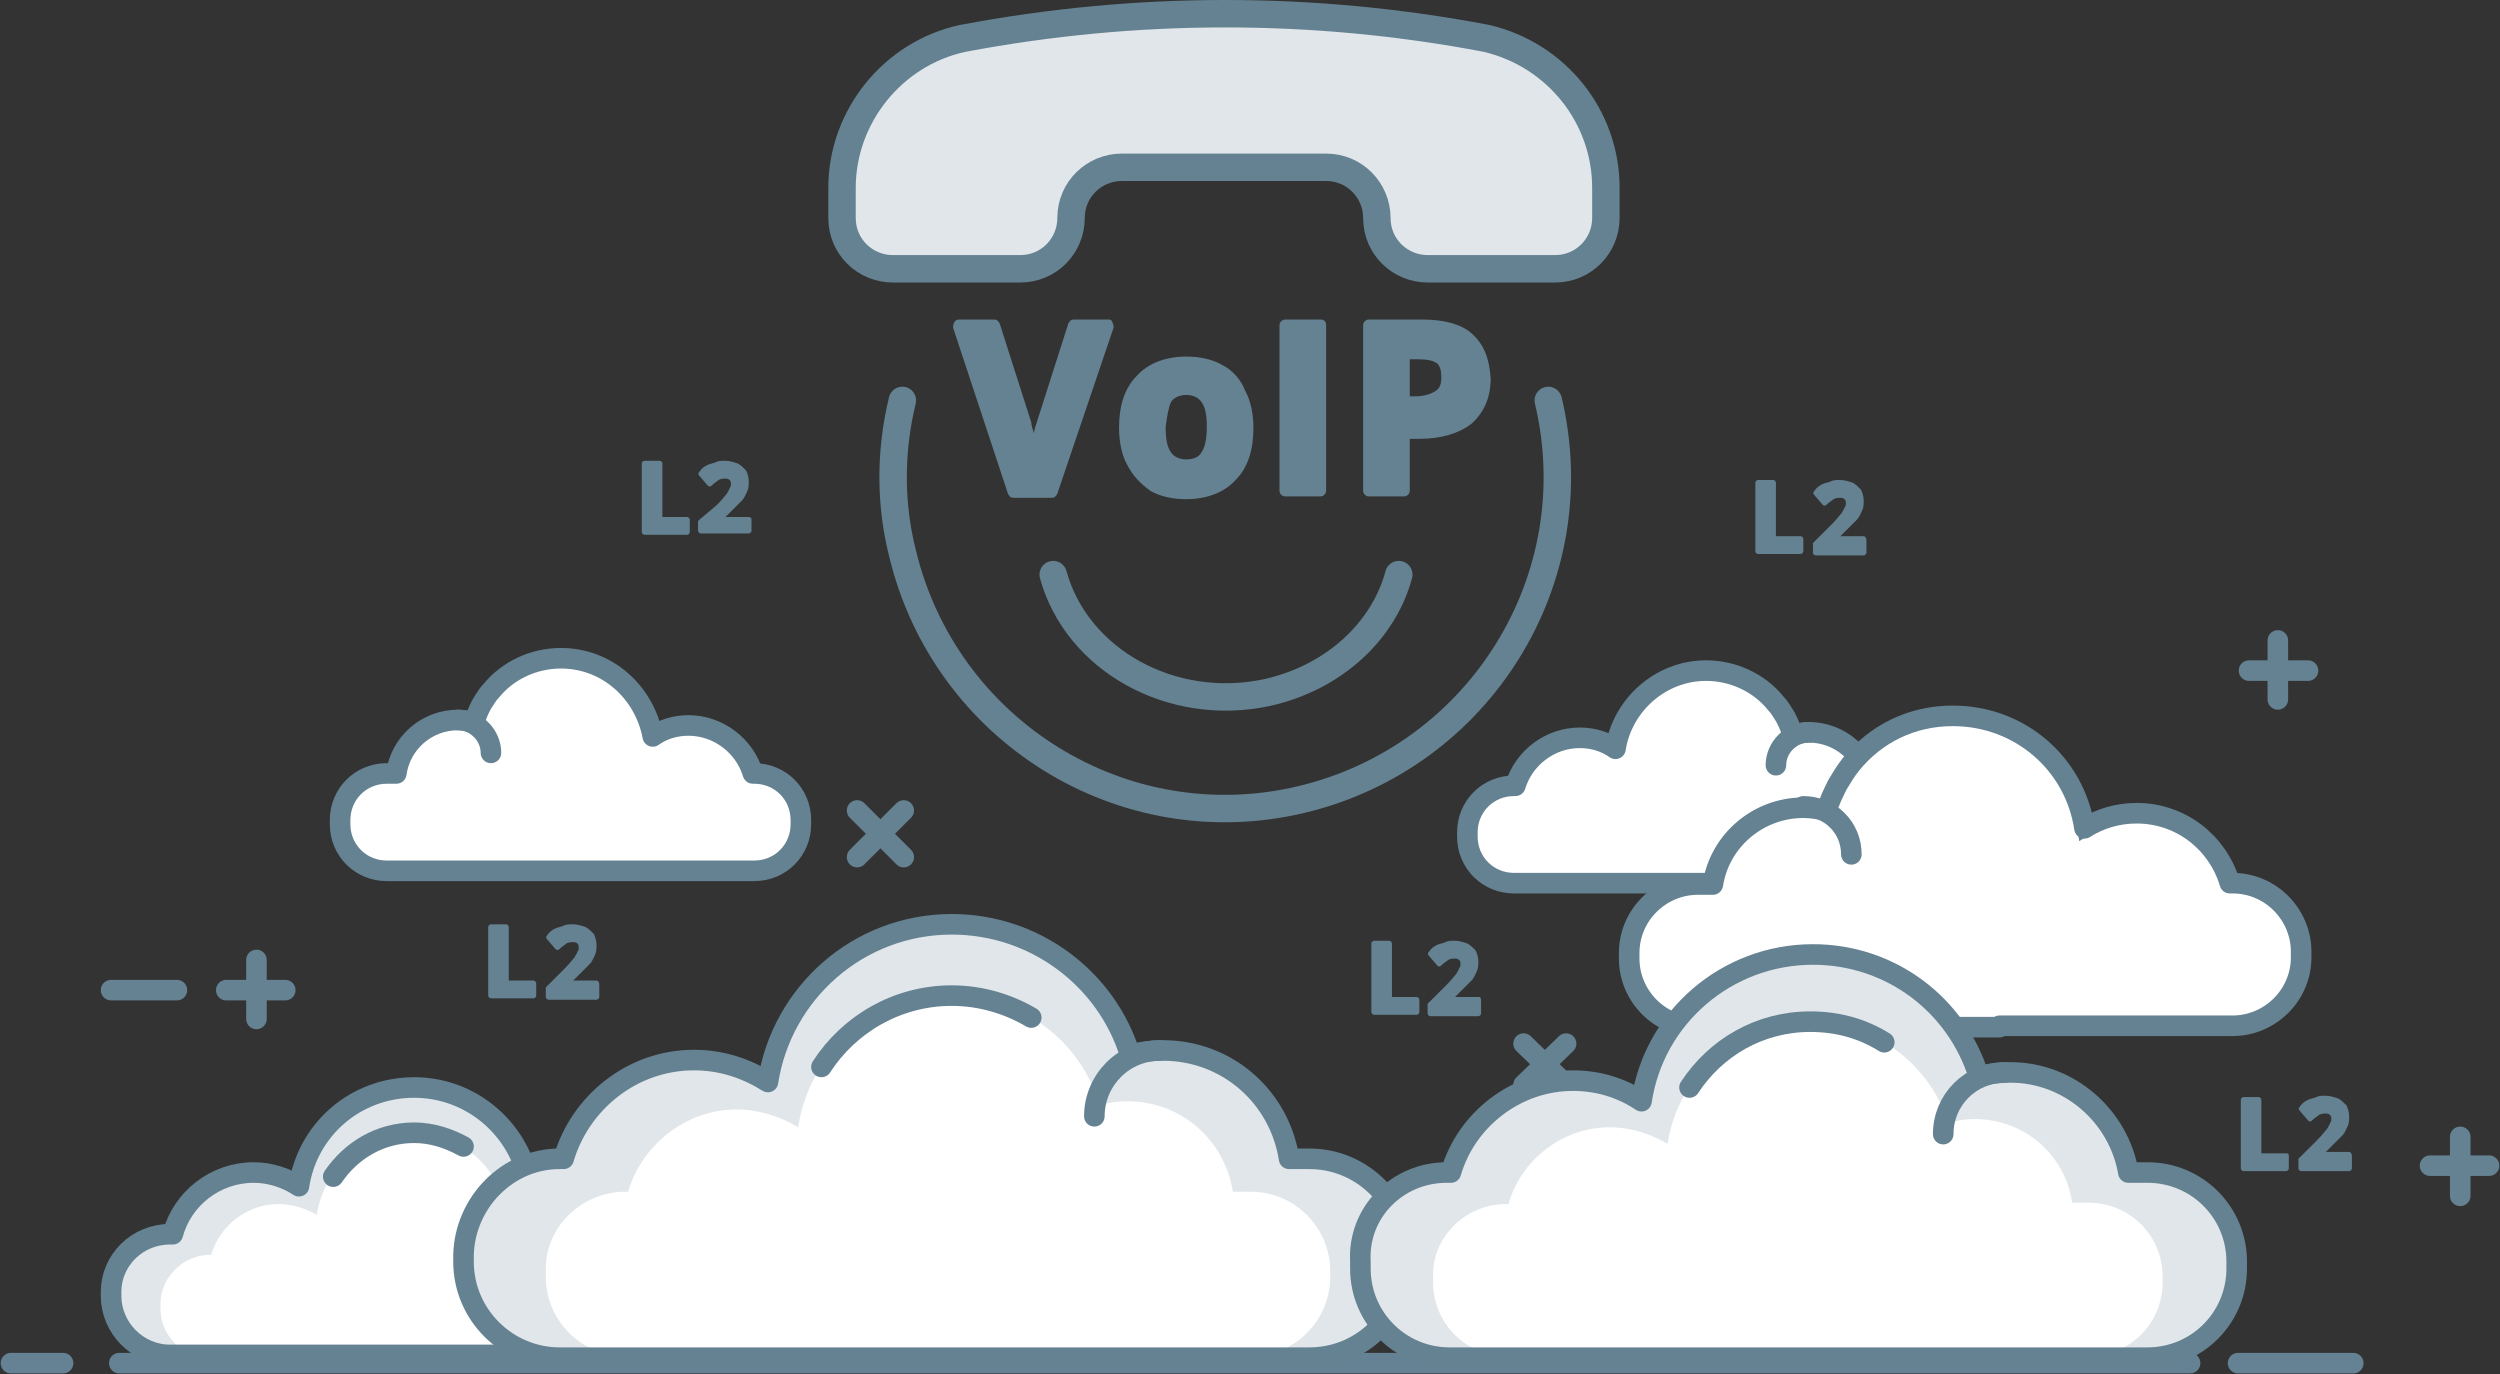 <?xml version="1.0" encoding="utf-8"?>
<!-- Generator: Adobe Illustrator 24.1.2, SVG Export Plug-In . SVG Version: 6.00 Build 0)  -->
<svg id='Layer_1' style='enable-background:new 0 0 182.3 100.2;' version='1.1' viewBox='0 0 182.3 100.2'
     x='0px'
     xml:space='preserve' xmlns='http://www.w3.org/2000/svg' y='0px'>
<rect x="0" y="0" width="182.3" height="100.2" fill="#333333" stroke="none"/>
<style type='text/css'>
	.st0 {
    fill: #FFFFFF;
  }

  .st1 {
    fill: none;
    stroke: #658292;
    stroke-width: 1.5;
    stroke-linecap: round;
    stroke-linejoin: round;
    stroke-miterlimit: 10;
  }

  .st2 {
    fill: none;
    stroke: #0686D8;
    stroke-width: 0.769;
    stroke-linecap: round;
    stroke-linejoin: round;
    stroke-miterlimit: 10;
  }

  .st3 {
    fill: none;
    stroke: #0686D8;
    stroke-width: 1.5;
    stroke-linecap: round;
    stroke-linejoin: round;
    stroke-miterlimit: 10;
  }

  .st4 {
    fill: none;
    stroke: #648293;
    stroke-width: 1.5;
    stroke-linecap: round;
    stroke-linejoin: round;
    stroke-miterlimit: 10;
  }

  .st5 {
    fill: none;
    stroke: #0686D8;
    stroke-width: 1.473;
    stroke-miterlimit: 10;
  }

  .st6 {
    fill: #658292;
  }

  .st7 {
    fill: none;
    stroke: #658292;
    stroke-width: 2;
    stroke-linecap: round;
    stroke-linejoin: round;
    stroke-miterlimit: 23.333;
  }

  .st8 {
    fill: #E0E6E9;
    stroke: #658292;
    stroke-width: 2;
    stroke-linecap: round;
    stroke-linejoin: round;
    stroke-miterlimit: 23.333;
  }

  .st9 {
    fill: #FFFFFF;
    stroke: #658292;
    stroke-miterlimit: 10;
  }

  .st10 {
    fill: #E0E6E9;
  }

  .st11 {
    fill: none;
    stroke: #9130FF;
    stroke-width: 1.5;
    stroke-linecap: round;
    stroke-linejoin: round;
    stroke-miterlimit: 10;
  }
</style>
  <g id='XMLID_1_'>
	<path class='st0' d='M110.4,57.3h0.1c0.6-2,2.5-3.5,4.7-3.5c1,0,1.9,0.3,2.6,0.8c0.5-3.2,3.3-5.7,6.6-5.7
		c3,0,5.5,2,6.4,4.7c0.4-0.1,0.8-0.2,1.2-0.2c2.3,0,4.2,1.7,4.5,3.9h0.7c1.9,0,3.4,1.5,3.4,3.4V61c0,1.9-1.5,3.4-3.4,3.4h-26.9
		c-1.9,0-3.4-1.5-3.4-3.4v-0.3C107,58.8,108.5,57.3,110.4,57.3z' id='XMLID_6_'/>
    <path class='st1' d='M131.3,64.4h-20.9c-1.9,0-3.4-1.5-3.4-3.4v-0.3c0-1.9,1.5-3.4,3.4-3.4h0.1
		c0.6-2,2.5-3.5,4.7-3.5c1,0,1.9,0.3,2.6,0.8c0.5-3.2,3.3-5.7,6.6-5.7c2,0,3.9,0.9,5.1,2.4c0.3,0.3,0.5,0.7,0.7,1
		c0.2,0.4,0.4,0.8,0.5,1.3c0.4-0.1,0.8-0.2,1.2-0.2c2.3,0,4.2,1.7,4.5,3.9h0.7c1.9,0,3.4,1.5,3.4,3.4V61c0,1.9-1.5,3.4-3.4,3.4
		H131.3' id='XMLID_3_'/>
    <path class='st1' d='M131.9,53.4c-1.3,0-2.4,1.1-2.4,2.4' id='XMLID_2_'/>
</g>
  <g id='A'>
</g>
  <g id='XMLID_1022_'>
	<g id='XMLID_1027_'>
		<path class='st2' d='M70.4,71.2' id='XMLID_1030_'/>
    <path class='st2' d='M78.9,71.2' id='XMLID_1029_'/>
    <path class='st2' d='M76.3,71.2' id='XMLID_1028_'/>
	</g>
</g>
  <g id='XMLID_5_'>
	<g id='XMLID_7_'>
		<path class='st3' d='M61.7,98.5' id='XMLID_8_'/>
	</g>
</g>
  <g id='XMLID_1035_'>
	<g id='XMLID_1040_'>
		<path class='st3' d='M62.1,98.5' id='XMLID_1042_'/>
	</g>
</g>
  <g id='XMLID_145_'>
	<line class='st4' id='XMLID_150_' x1='8.7' x2='159.7' y1='99.4' y2='99.4'/>
    <line class='st4' id='XMLID_148_' x1='0.8' x2='4.6' y1='99.4' y2='99.4'/>
    <line class='st4' id='XMLID_147_' x1='163.2' x2='171.6' y1='99.4' y2='99.4'/>
</g>
  <g id='XMLID_123_'>
	<g id='XMLID_127_'>
		<path class='st2' d='M70.4,71.2' id='XMLID_130_'/>
    <path class='st2' d='M78.9,71.2' id='XMLID_129_'/>
    <path class='st2' d='M76.3,71.2' id='XMLID_128_'/>
	</g>
</g>
  <g id='XMLID_11_'>
	<g id='XMLID_12_'>
		<path class='st3' d='M61.7,98.5' id='XMLID_13_'/>
	</g>
</g>
  <g id='XMLID_4_'>
	<g id='XMLID_9_'>
		<path class='st3' d='M62.1,98.5' id='XMLID_10_'/>
	</g>
</g>
  <g id='XMLID_27_'>
	<g id='XMLID_28_'>
		<path class='st5' d='M120.7,67.4' id='XMLID_29_'/>
	</g>
</g>
  <g>
	<path class='st6' d='M103.3,72.7h-1.8v-3.9c0-0.1-0.1-0.2-0.2-0.2h-1.1c-0.1,0-0.2,0.1-0.2,0.2v5c0,0.1,0.1,0.2,0.2,0.2h3.1
		c0.1,0,0.2-0.1,0.2-0.2v-0.9C103.5,72.8,103.4,72.7,103.3,72.7z'/>
    <path class='st6' d='M107.8,72.7h-1.7l0.3-0.3c0.4-0.4,0.7-0.7,0.9-0.9c0.2-0.2,0.3-0.5,0.4-0.7c0.1-0.2,0.1-0.5,0.1-0.7
		c0-0.3-0.1-0.6-0.2-0.8c-0.2-0.2-0.4-0.4-0.6-0.5c-0.3-0.1-0.6-0.2-0.9-0.2c-0.3,0-0.5,0-0.7,0.1c-0.2,0.1-0.4,0.1-0.6,0.2
		c-0.2,0.1-0.4,0.2-0.6,0.5c-0.1,0.1-0.1,0.2,0,0.3l0.6,0.7c0.1,0.1,0.2,0.1,0.3,0c0.2-0.2,0.4-0.3,0.5-0.4c0.2-0.1,0.3-0.1,0.5-0.1
		c0.1,0,0.2,0,0.3,0.1c0.1,0.1,0.1,0.2,0.1,0.3c0,0.1,0,0.2-0.1,0.3c0,0.1-0.1,0.2-0.2,0.4c-0.1,0.1-0.3,0.4-0.7,0.8l-1.3,1.3
		c0,0-0.1,0.1-0.1,0.1v0.7c0,0.1,0.1,0.2,0.2,0.2h3.5c0.1,0,0.2-0.1,0.2-0.2v-0.9C108,72.7,107.9,72.7,107.8,72.7z'/>
</g>
  <g>
	<path class='st7' d='M112.9,29.2c3.1,13-5,26-18,29.1c-13,3.1-26-5-29.1-18c-0.9-3.6-0.9-7.4,0-11.1'/>
    <path class='st8' d='M70.2,2.8L70.2,2.8c-5.1,1.1-8.8,5.7-8.8,10.9v2.2c0,2.1,1.7,3.7,3.7,3.7h9.3c2.1,0,3.7-1.7,3.7-3.7l0,0
		c0-2.1,1.7-3.7,3.7-3.7h14.9c2.1,0,3.7,1.7,3.7,3.7l0,0c0,2.1,1.7,3.7,3.7,3.7h9.3c2.1,0,3.7-1.7,3.7-3.7v-2.2
		c0-5.2-3.6-9.7-8.7-10.9h0C95.8,0.4,82.9,0.4,70.2,2.8z'/>
    <g>
		<path class='st6' d='M80.9,23.3h-2.6c-0.2,0-0.3,0.1-0.4,0.3l-2.3,7.2c-0.1,0.3-0.2,0.6-0.2,0.8c-0.1-0.3-0.2-0.6-0.2-0.8
			l-2.3-7.2c-0.1-0.2-0.2-0.3-0.4-0.3h-2.6c-0.1,0-0.3,0.1-0.3,0.2c-0.1,0.1-0.1,0.3-0.1,0.4L73.5,36c0.1,0.2,0.2,0.3,0.4,0.3h2.8
			c0.2,0,0.3-0.1,0.4-0.3l4.1-12.1c0-0.1,0-0.3-0.1-0.4C81.1,23.4,81,23.3,80.9,23.3z'/>
      <path class='st6' d='M89.1,26.6c-0.7-0.4-1.6-0.6-2.6-0.6c-1.5,0-2.8,0.5-3.6,1.4c-0.9,0.9-1.3,2.2-1.3,3.8c0,1,0.2,2,0.6,2.7
			c0.4,0.8,1,1.4,1.7,1.9c0.7,0.4,1.6,0.6,2.6,0.6c1.5,0,2.8-0.5,3.6-1.4c0.9-0.9,1.3-2.2,1.3-3.8c0-1-0.2-2-0.6-2.7
			C90.5,27.7,89.9,27,89.1,26.6z M85.4,29.3c0.2-0.3,0.6-0.5,1.1-0.5c0.5,0,0.9,0.2,1.1,0.5c0.3,0.4,0.4,1,0.4,1.8
			c0,0.8-0.1,1.5-0.4,1.9c-0.1,0.2-0.4,0.5-1.1,0.5c-0.5,0-0.9-0.2-1.1-0.5c-0.3-0.4-0.4-1-0.4-1.9C85.1,30.4,85.2,29.7,85.4,29.3z'
      />
      <path class='st6' d='M96.3,23.3h-2.6c-0.2,0-0.4,0.2-0.4,0.4v12.1c0,0.2,0.2,0.4,0.4,0.4h2.6c0.2,0,0.4-0.2,0.4-0.4V23.7
			C96.7,23.5,96.6,23.3,96.3,23.3z'/>
      <path class='st6' d='M107.3,24.3c-0.8-0.7-2.1-1-3.6-1h-3.9c-0.2,0-0.4,0.2-0.4,0.4v12.1c0,0.2,0.2,0.4,0.4,0.4h2.6
			c0.2,0,0.4-0.2,0.4-0.4V32h0.7c1.6,0,2.9-0.4,3.8-1.1c0.9-0.8,1.4-1.9,1.4-3.3C108.6,26.1,108.2,25.1,107.3,24.3z M102.8,26.2h0.7
			c0.6,0,1,0.1,1.3,0.3c0.2,0.2,0.3,0.5,0.3,1c0,0.5-0.1,0.8-0.4,1c-0.3,0.2-0.8,0.4-1.5,0.4h-0.4V26.2z'/>
	</g>
    <path class='st7' d='M102,41.9c-1.1,4.1-4.7,7.5-9.6,8.6c-7,1.5-13.9-2.4-15.6-8.6'/>
</g>
  <g id='XMLID_39_'>
	<path class='st9' d='M162.8,64.5h-0.2c-0.9-3-3.6-5.1-6.8-5.1c-1.4,0-2.7,0.4-3.8,1.1c-0.7-4.7-4.7-8.2-9.6-8.2
		c-4.4,0-8,2.9-9.3,6.8c-0.6-0.1-1.1-0.2-1.7-0.2c-3.3,0-6.1,2.4-6.6,5.6h-1.1c-2.7,0-5,2.2-5,5v0.4c0,2.7,2.2,5,5,5h39.1
		c2.7,0,5-2.2,5-5v-0.4C167.7,66.7,165.5,64.5,162.8,64.5z' id='XMLID_472_'/>
    <path class='st1' d='M145.8,74.8h17c2.7,0,5-2.2,5-5v-0.4c0-2.7-2.2-5-5-5h-0.2c-0.9-3-3.6-5.1-6.8-5.1
		c-1.4,0-2.7,0.4-3.8,1.1c-0.7-4.7-4.7-8.2-9.6-8.2c-3,0-5.6,1.3-7.4,3.5c-0.4,0.5-0.7,1-1,1.5c-0.3,0.6-0.6,1.2-0.8,1.9
		c-0.6-0.1-1.1-0.2-1.7-0.2c-3.3,0-6.1,2.4-6.6,5.6h-1.1c-2.7,0-5,2.2-5,5v0.4c0,2.7,2.2,5,5,5H145.8' id='XMLID_458_'/>
    <path class='st1' d='M131.5,58.8c1.9,0,3.5,1.5,3.5,3.5' id='XMLID_457_'/>
</g>
  <g id='XMLID_639_'>
	<path class='st10' d='M12.4,90h0.2c0.7-2.6,3.1-4.5,5.9-4.5c1.2,0,2.4,0.4,3.3,1c0.6-4.1,4.1-7.2,8.4-7.2
		c3.8,0,7,2.5,8.1,5.9c0.5-0.1,1-0.2,1.5-0.2c2.9,0,5.3,2.1,5.7,4.9h0.9c2.4,0,4.3,2,4.3,4.3v0.3c0,2.4-2,4.3-4.3,4.3H12.4
		c-2.4,0-4.3-2-4.3-4.3v-0.3C8.1,91.9,10,90,12.4,90z' id='XMLID_651_'/>
    <path class='st0' d='M15.3,91.5h0.1c0.6-2.1,2.6-3.7,4.9-3.7c1,0,2,0.3,2.8,0.8c0.5-3.4,3.4-6,7-6
		c3.2,0,5.8,2.1,6.7,5c0.4-0.1,0.8-0.2,1.3-0.2c2.4,0,4.4,1.8,4.8,4.1h0.8c2,0,3.6,1.6,3.6,3.6v0.3c0,2-1.6,3.6-3.6,3.6H15.3
		c-2,0-3.6-1.6-3.6-3.6v-0.3C11.7,93.1,13.4,91.5,15.3,91.5z' id='XMLID_650_'/>
    <path class='st1' d='M24.3,85.8c1.3-1.9,3.4-3.2,5.9-3.2c1.3,0,2.5,0.4,3.6,1' id='XMLID_649_'/>
    <path class='st1' d='M12.4,90h0.2c0.7-2.6,3.1-4.5,5.9-4.5c1.2,0,2.4,0.4,3.3,1c0.6-4.1,4.1-7.2,8.4-7.2
		c3.8,0,7,2.5,8.1,5.9c0.5-0.1,1-0.2,1.5-0.2c2.9,0,5.3,2.1,5.7,4.9h0.9c2.4,0,4.3,2,4.3,4.3v0.3c0,2.4-2,4.3-4.3,4.3H12.4
		c-2.4,0-4.3-2-4.3-4.3v-0.3C8.1,91.9,10,90,12.4,90z' id='XMLID_647_'/>
    <path class='st11' d='M39.7,85c-1.7,0-3,1.3-3,3' id='XMLID_646_'/>
</g>
  <g id='XMLID_654_'>
	<path class='st0' d='M55,56.4h-0.1c-0.6-2-2.5-3.5-4.7-3.5c-1,0-1.9,0.3-2.6,0.8C47,50.5,44.3,48,40.9,48
		c-3,0-5.5,2-6.4,4.7c-0.4-0.1-0.8-0.2-1.2-0.2c-2.3,0-4.2,1.7-4.5,3.9h-0.7c-1.9,0-3.4,1.5-3.4,3.4v0.3c0,1.9,1.5,3.4,3.4,3.4H55
		c1.9,0,3.4-1.5,3.4-3.4v-0.3C58.4,58,56.8,56.4,55,56.4z' id='XMLID_659_'/>
    <path class='st1' d='M34,63.5H55c1.9,0,3.4-1.5,3.4-3.4v-0.3c0-1.9-1.5-3.4-3.4-3.4h-0.1c-0.6-2-2.5-3.5-4.7-3.5
		c-1,0-1.9,0.3-2.6,0.8C47,50.5,44.3,48,40.9,48c-2,0-3.9,0.9-5.1,2.4c-0.3,0.3-0.5,0.7-0.7,1c-0.2,0.4-0.4,0.8-0.5,1.3
		c-0.4-0.1-0.8-0.2-1.2-0.2c-2.3,0-4.2,1.7-4.5,3.9h-0.7c-1.9,0-3.4,1.5-3.4,3.4v0.3c0,1.9,1.5,3.4,3.4,3.4H34'
          id='XMLID_658_'/>
    <path class='st1' d='M33.4,52.5c1.3,0,2.4,1.1,2.4,2.4' id='XMLID_657_'/>
</g>
  <g id='XMLID_506_'>
	<line class='st1' id='XMLID_509_' x1='16.5' x2='20.8' y1='72.2' y2='72.2'/>
    <line class='st1' id='XMLID_507_' x1='18.7' x2='18.7' y1='74.3' y2='70'/>
</g>
  <g id='XMLID_500_'>
	<line class='st1' id='XMLID_505_' x1='177.2' x2='181.5' y1='85' y2='85'/>
    <line class='st1' id='XMLID_32_' x1='179.4' x2='179.4' y1='87.2' y2='82.9'/>
</g>
  <g id='XMLID_24_'>
	<line class='st1' id='XMLID_31_' x1='164' x2='168.3' y1='48.9' y2='48.9'/>
    <line class='st1' id='XMLID_30_' x1='166.1' x2='166.1' y1='51' y2='46.7'/>
</g>
  <g id='XMLID_494_'>
	<line class='st1' id='XMLID_496_' x1='111.1' x2='114.2' y1='79.1' y2='76.1'/>
    <line class='st1' id='XMLID_495_' x1='114.2' x2='111.1' y1='79.1' y2='76.1'/>
</g>
  <g id='XMLID_486_'>
	<line class='st1' id='XMLID_492_' x1='62.5' x2='65.9' y1='62.5' y2='59.1'/>
    <line class='st1' id='XMLID_491_' x1='65.9' x2='62.5' y1='62.5' y2='59.1'/>
</g>
  <line class='st1' id='XMLID_480_' x1='12.9' x2='8.1' y1='72.2' y2='72.2'/>
  <g id='XMLID_36_'>
	<path class='st10' d='M40.8,84.5h0.3c1.2-4.1,5-7.2,9.5-7.2c2,0,3.8,0.6,5.4,1.6c1-6.5,6.6-11.5,13.4-11.5
		c6.1,0,11.3,4,13,9.5c0.8-0.2,1.6-0.3,2.4-0.3c4.7,0,8.5,3.4,9.2,7.9h1.5c3.8,0,7,3.1,7,7V92c0,3.8-3.1,7-7,7H40.8
		c-3.8,0-7-3.1-7-7v-0.5C33.9,87.7,37,84.5,40.8,84.5z' id='XMLID_44_'/>
    <path class='st0' d='M45.6,86.9h0.2c1-3.4,4.2-6,7.9-6c1.6,0,3.2,0.5,4.5,1.3c0.8-5.4,5.5-9.6,11.2-9.6
		c5.1,0,9.4,3.3,10.8,8c0.6-0.2,1.3-0.3,2-0.3c3.9,0,7.1,2.8,7.7,6.6h1.3c3.2,0,5.8,2.6,5.8,5.8v0.4c0,3.2-2.6,5.8-5.8,5.8H45.6
		c-3.2,0-5.8-2.6-5.8-5.8v-0.4C39.7,89.5,42.4,86.9,45.6,86.9z' id='XMLID_42_'/>
    <path class='st1' d='M59.9,77.8c2-3.1,5.5-5.2,9.5-5.2c2.1,0,4.1,0.6,5.8,1.6' id='XMLID_38_'/>
    <path class='st1' d='M40.8,84.5h0.3c1.2-4.1,5-7.2,9.5-7.2c2,0,3.8,0.6,5.4,1.6c1-6.5,6.6-11.5,13.4-11.5
		c6.1,0,11.3,4,13,9.5c0.8-0.2,1.6-0.3,2.4-0.3c4.7,0,8.5,3.4,9.2,7.9h1.5c3.8,0,7,3.1,7,7V92c0,3.8-3.1,7-7,7H40.8
		c-3.8,0-7-3.1-7-7v-0.5C33.9,87.7,37,84.5,40.8,84.5z' id='XMLID_37_'/>
    <path class='st1' d='M84.6,76.6c-2.7,0-4.8,2.2-4.8,4.8' id='XMLID_34_'/>
</g>
  <g id='XMLID_623_'>
	<path class='st10' d='M105.5,85.5h0.3c1.1-3.8,4.7-6.7,8.9-6.7c1.8,0,3.5,0.5,5,1.5c0.9-6.1,6.2-10.7,12.5-10.7
		c5.7,0,10.5,3.7,12.1,8.9c0.7-0.2,1.5-0.3,2.3-0.3c4.3,0,7.9,3.2,8.6,7.3h1.4c3.6,0,6.5,2.9,6.5,6.5v0.5c0,3.6-2.9,6.5-6.5,6.5
		h-50.9c-3.6,0-6.5-2.9-6.5-6.5V92C99,88.4,101.9,85.5,105.5,85.5z' id='XMLID_638_'/>
    <path class='st0' d='M109.8,87.8h0.2c0.9-3.2,3.9-5.6,7.4-5.6c1.5,0,3,0.5,4.2,1.2c0.8-5.1,5.1-8.9,10.4-8.9
		c4.7,0,8.7,3.1,10.1,7.4c0.6-0.2,1.2-0.3,1.9-0.3c3.6,0,6.6,2.6,7.1,6.1h1.2c3,0,5.4,2.4,5.4,5.4v0.4c0,3-2.4,5.4-5.4,5.4h-42.4
		c-3,0-5.4-2.4-5.4-5.4v-0.4C104.4,90.2,106.9,87.8,109.8,87.8z' id='XMLID_637_'/>
    <path class='st1' d='M123.2,79.3c1.9-2.9,5.1-4.8,8.8-4.8c2,0,3.8,0.5,5.4,1.5' id='XMLID_636_'/>
    <path class='st1' d='M105.5,85.5h0.3c1.1-3.8,4.7-6.7,8.9-6.7c1.8,0,3.5,0.5,5,1.5c0.9-6.1,6.2-10.7,12.5-10.7
		c5.7,0,10.5,3.7,12.1,8.9c0.7-0.2,1.5-0.3,2.3-0.3c4.3,0,7.9,3.2,8.6,7.3h1.4c3.6,0,6.5,2.9,6.5,6.5v0.5c0,3.6-2.9,6.5-6.5,6.5
		h-50.9c-3.6,0-6.5-2.9-6.5-6.5V92C99,88.4,101.9,85.5,105.5,85.5z' id='XMLID_634_'/>
    <path class='st1' d='M146.2,78.2c-2.5,0-4.5,2-4.5,4.5' id='XMLID_628_'/>
</g>
  <g>
	<path class='st6' d='M38.9,71.5h-1.8v-3.9c0-0.1-0.1-0.2-0.2-0.2h-1.1c-0.1,0-0.2,0.1-0.2,0.2v5c0,0.1,0.1,0.2,0.2,0.2h3.1
		c0.1,0,0.2-0.1,0.2-0.2v-0.9C39.1,71.6,39,71.5,38.9,71.5z'/>
    <path class='st6' d='M43.5,71.5h-1.7l0.3-0.3c0.4-0.4,0.7-0.7,0.9-0.9c0.2-0.2,0.3-0.5,0.4-0.7c0.1-0.2,0.1-0.5,0.1-0.7
		c0-0.3-0.1-0.6-0.2-0.8c-0.2-0.2-0.4-0.4-0.6-0.5c-0.3-0.1-0.6-0.2-0.9-0.2c-0.3,0-0.5,0-0.7,0.1c-0.2,0.1-0.4,0.1-0.6,0.2
		c-0.2,0.1-0.4,0.2-0.6,0.5c-0.1,0.1-0.1,0.2,0,0.3l0.6,0.7c0.1,0.1,0.2,0.1,0.3,0c0.2-0.2,0.4-0.3,0.5-0.4c0.2-0.1,0.3-0.1,0.5-0.1
		c0.1,0,0.2,0,0.3,0.1c0.1,0.1,0.1,0.2,0.1,0.3c0,0.1,0,0.2-0.1,0.3c0,0.1-0.1,0.2-0.2,0.4c-0.1,0.1-0.3,0.4-0.7,0.8l-1.3,1.3
		c0,0-0.1,0.1-0.1,0.1v0.7c0,0.1,0.1,0.2,0.2,0.2h3.5c0.1,0,0.2-0.1,0.2-0.2v-0.9C43.7,71.6,43.6,71.5,43.5,71.5z'/>
</g>
  <g>
	<path class='st6' d='M131.3,39.1h-1.8v-3.9c0-0.1-0.1-0.2-0.2-0.2h-1.1c-0.1,0-0.2,0.1-0.2,0.2v5c0,0.1,0.1,0.2,0.2,0.2h3.1
		c0.1,0,0.2-0.1,0.2-0.2v-0.9C131.5,39.2,131.4,39.1,131.3,39.1z'/>
    <path class='st6' d='M135.9,39.1h-1.7l0.3-0.3c0.4-0.4,0.7-0.7,0.9-0.9c0.2-0.2,0.3-0.5,0.4-0.7c0.1-0.2,0.1-0.5,0.1-0.7
		c0-0.3-0.1-0.6-0.2-0.8c-0.2-0.2-0.4-0.4-0.6-0.5c-0.3-0.1-0.6-0.2-0.9-0.2c-0.3,0-0.5,0-0.7,0.1c-0.2,0.1-0.4,0.1-0.6,0.2
		c-0.2,0.1-0.4,0.2-0.6,0.5c-0.1,0.1-0.1,0.2,0,0.3l0.6,0.7c0.1,0.1,0.2,0.1,0.3,0c0.2-0.2,0.4-0.3,0.5-0.4c0.2-0.1,0.3-0.1,0.5-0.1
		c0.1,0,0.2,0,0.3,0.1c0.1,0.1,0.1,0.2,0.1,0.3c0,0.1,0,0.2-0.1,0.3c0,0.1-0.1,0.2-0.2,0.4c-0.1,0.1-0.3,0.4-0.7,0.8l-1.3,1.3
		c0,0-0.1,0.1-0.1,0.1v0.7c0,0.1,0.1,0.2,0.2,0.2h3.5c0.1,0,0.2-0.1,0.2-0.2v-0.9C136.1,39.2,136,39.1,135.9,39.1z'/>
</g>
  <g>
	<path class='st6' d='M50.1,37.7h-1.8v-3.9c0-0.1-0.1-0.2-0.2-0.2H47c-0.1,0-0.2,0.1-0.2,0.2v5c0,0.1,0.1,0.2,0.2,0.2h3.1
		c0.1,0,0.2-0.1,0.2-0.2v-0.9C50.3,37.8,50.2,37.7,50.1,37.7z'/>
    <path class='st6' d='M54.6,37.7h-1.7l0.3-0.3c0.4-0.4,0.7-0.7,0.9-0.9c0.2-0.2,0.3-0.5,0.4-0.7c0.1-0.2,0.1-0.5,0.1-0.7
		c0-0.3-0.1-0.6-0.2-0.8c-0.2-0.2-0.4-0.4-0.6-0.5c-0.3-0.1-0.6-0.2-0.9-0.2c-0.3,0-0.5,0-0.7,0.1c-0.2,0.1-0.4,0.1-0.6,0.2
		c-0.2,0.1-0.4,0.2-0.6,0.5c-0.1,0.1-0.1,0.2,0,0.3l0.6,0.7c0.1,0.1,0.2,0.1,0.3,0c0.2-0.2,0.4-0.3,0.5-0.4c0.2-0.1,0.3-0.1,0.5-0.1
		c0.1,0,0.2,0,0.3,0.1c0.1,0.1,0.1,0.2,0.1,0.3c0,0.1,0,0.2-0.1,0.3c0,0.1-0.1,0.2-0.2,0.4c-0.1,0.1-0.3,0.4-0.7,0.8L51,37.9
		c0,0-0.1,0.1-0.1,0.1v0.7c0,0.1,0.1,0.2,0.2,0.2h3.5c0.1,0,0.2-0.1,0.2-0.2v-0.9C54.8,37.8,54.7,37.7,54.6,37.7z'/>
</g>
  <g>
	<path class='st6' d='M166.7,84.1h-1.8v-3.9c0-0.1-0.1-0.2-0.2-0.2h-1.1c-0.1,0-0.2,0.1-0.2,0.2v5c0,0.1,0.1,0.2,0.2,0.2h3.1
		c0.1,0,0.2-0.1,0.2-0.2v-0.9C166.9,84.1,166.8,84.1,166.7,84.1z'/>
    <path class='st6' d='M171.3,84h-1.7l0.3-0.3c0.4-0.4,0.7-0.7,0.9-0.9c0.2-0.2,0.3-0.5,0.4-0.7c0.1-0.2,0.1-0.5,0.1-0.7
		c0-0.3-0.1-0.6-0.2-0.8c-0.2-0.2-0.4-0.4-0.6-0.5c-0.3-0.1-0.6-0.2-0.9-0.2c-0.3,0-0.5,0-0.7,0.1c-0.2,0.1-0.4,0.1-0.6,0.2
		c-0.2,0.1-0.4,0.2-0.6,0.5c-0.1,0.1-0.1,0.2,0,0.3l0.6,0.7c0.1,0.1,0.2,0.1,0.3,0c0.2-0.2,0.4-0.3,0.5-0.4c0.2-0.1,0.3-0.1,0.5-0.1
		c0.1,0,0.2,0,0.3,0.1c0.1,0.1,0.1,0.2,0.1,0.3c0,0.1,0,0.2-0.1,0.3c0,0.1-0.1,0.2-0.2,0.4c-0.1,0.1-0.3,0.4-0.7,0.8l-1.3,1.3
		c0,0-0.1,0.1-0.1,0.1v0.7c0,0.1,0.1,0.2,0.2,0.2h3.5c0.1,0,0.2-0.1,0.2-0.2v-0.9C171.5,84.1,171.4,84,171.3,84z'/>
</g>
</svg>
